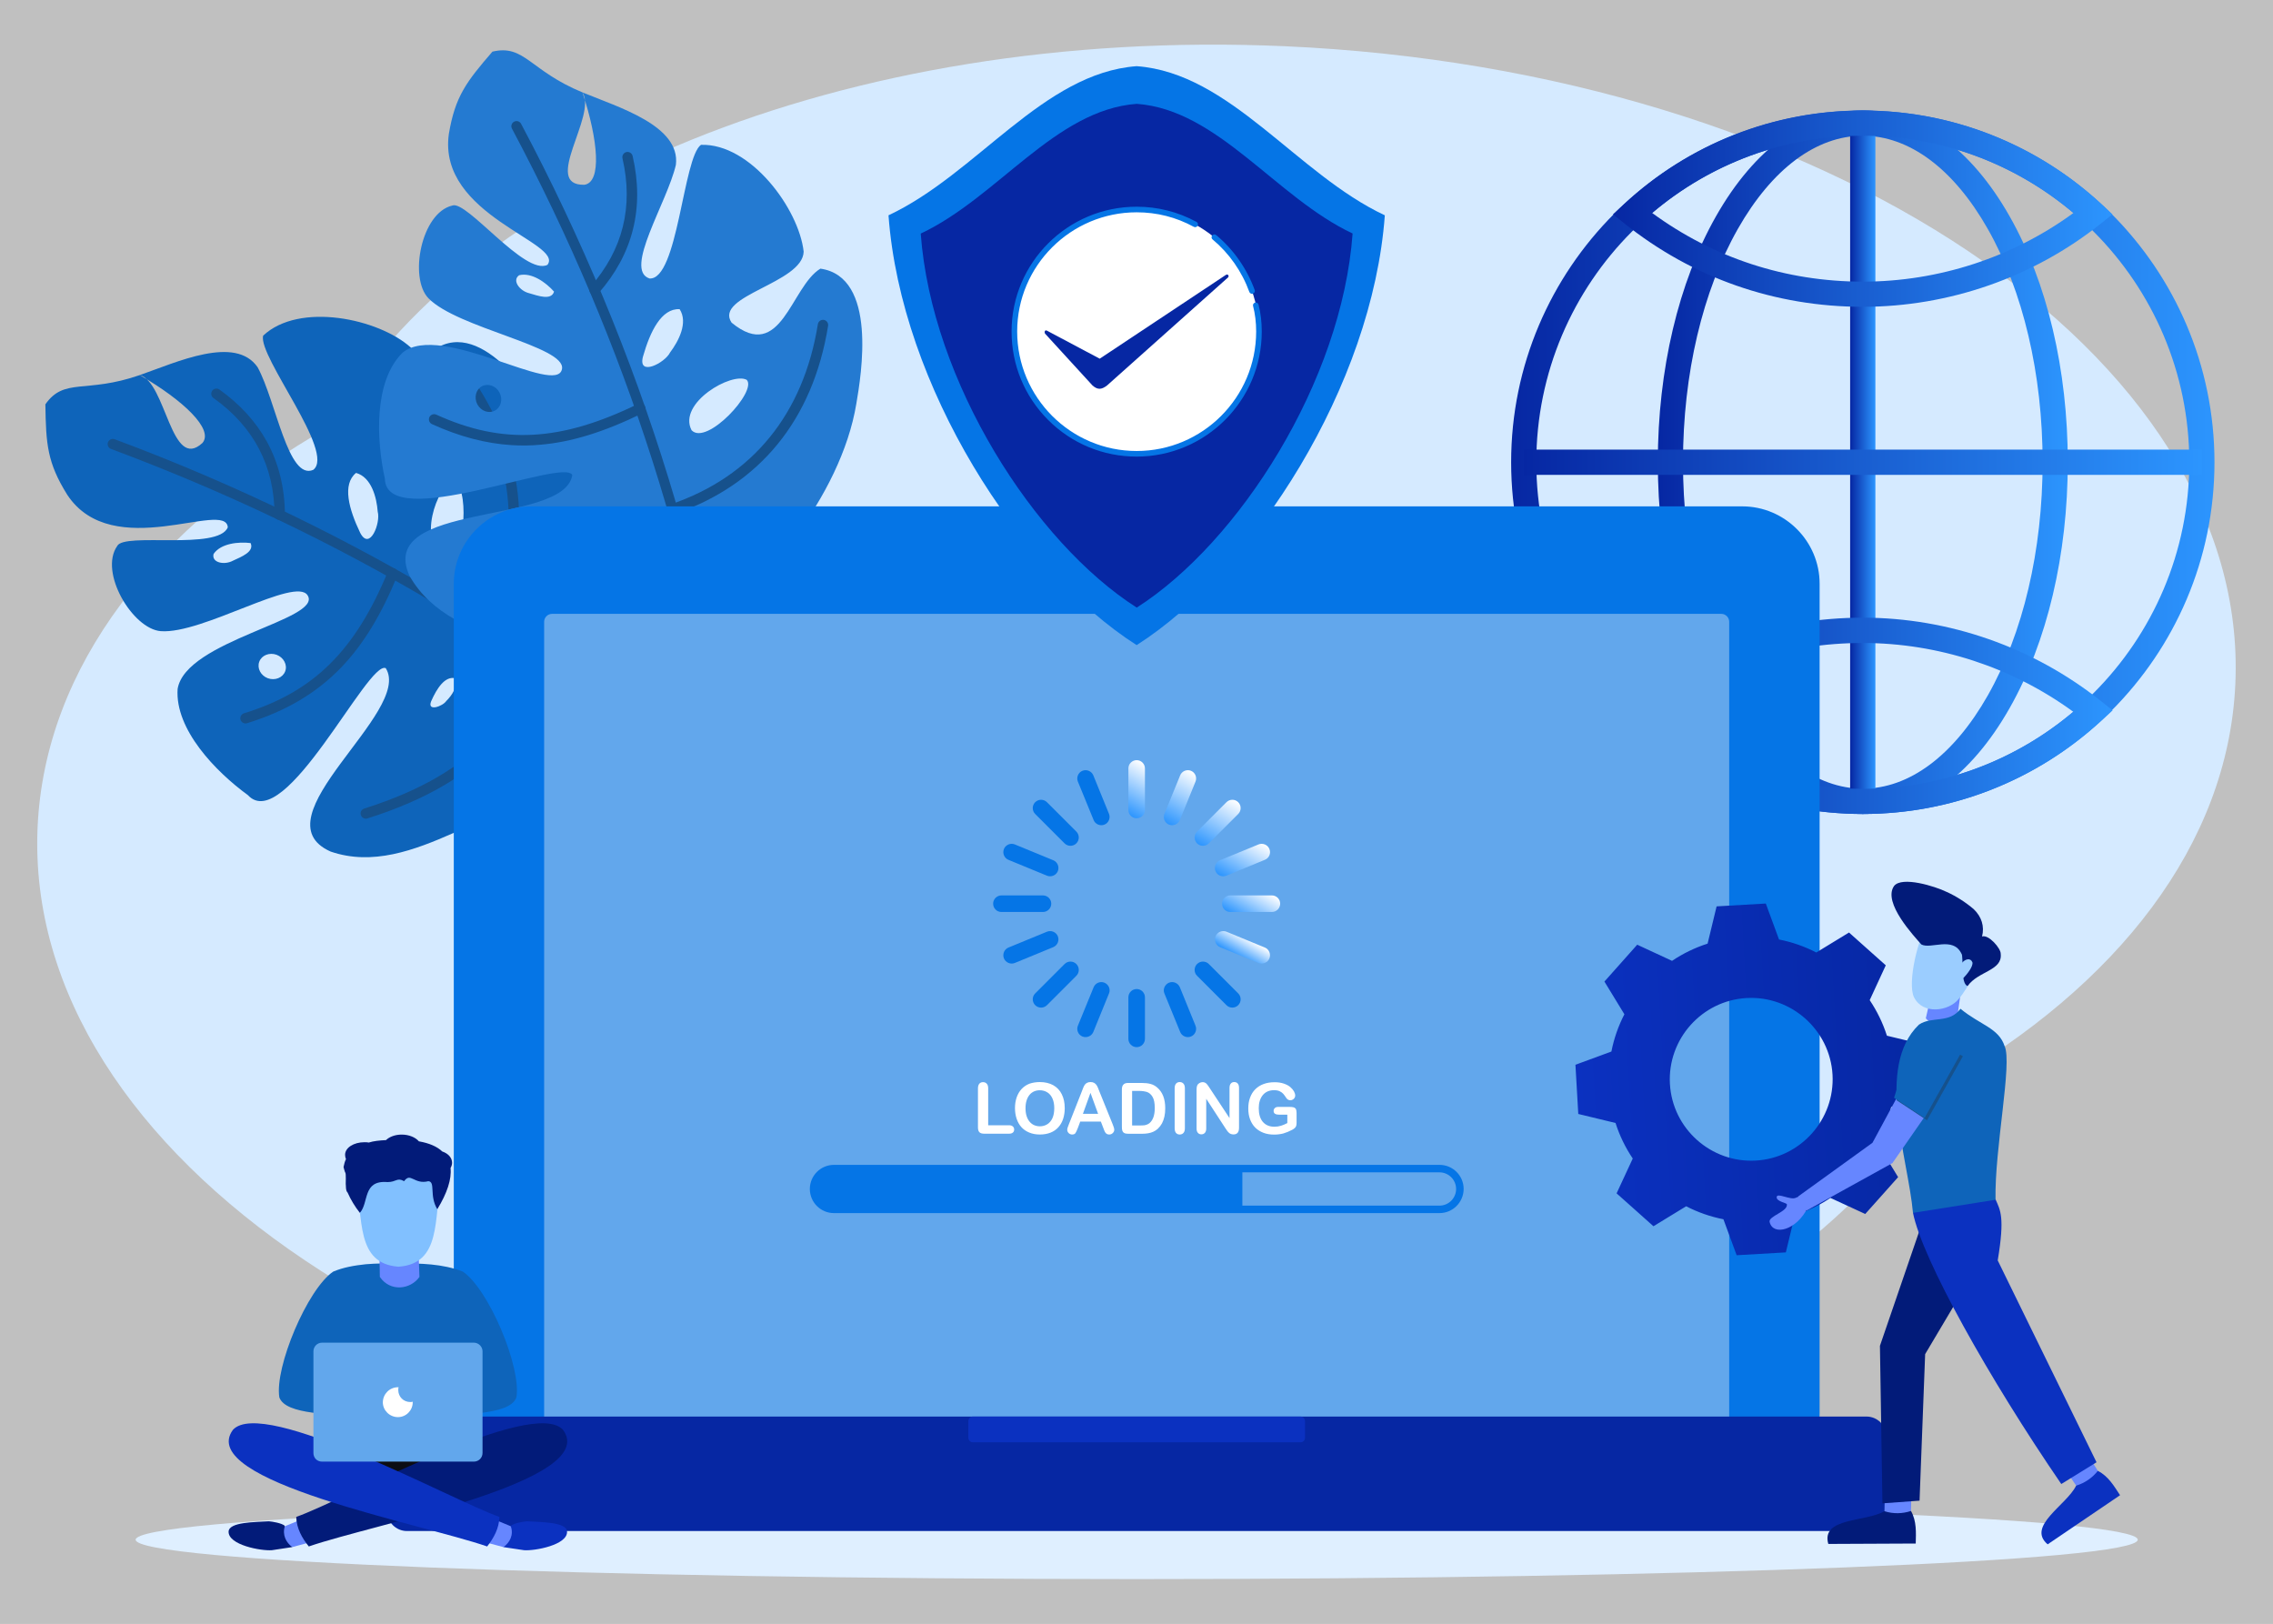 <svg xmlns="http://www.w3.org/2000/svg" enable-background="new 0 0 2800 2000" viewBox="0 0 2800 2000" id="LaptopsecurityUpdate"><rect x="0" y="0" width="2800" height="2000" fill="#808080" stroke="none"/><rect width="2800" height="2000" fill="#ffffff" fill-rule="evenodd" clip-rule="evenodd" opacity=".5" class="colorffffff svgShape"></rect><path fill="#dfefff" fill-rule="evenodd" d="M1400.5,1945c678.9,0,1232.9-22,1232.9-48.5c0-26.5-554-48.5-1232.9-48.5c-679.4,0-1233.4,22-1233.4,48.5    C167.1,1923,721.1,1945,1400.5,1945L1400.5,1945z" clip-rule="evenodd" class="colordfe6ff svgShape"></path><path fill="#d5eaff" fill-rule="evenodd" d="M406.6,525C570.8,231.4,1039.3,33.2,1582,56.9c665.4,29.4,1190,381.2,1171.6,785.9    c-9,197.5-145.3,371.2-360.3,493.9c-164.1,293.5-632.7,491.8-1175.4,468.1C552.6,1775.4,28.4,1423.6,46.3,1018.9    C55.3,820.9,191.6,647.7,406.6,525L406.6,525z" clip-rule="evenodd" class="colord5f0ff svgShape"></path><linearGradient id="a" x1="1861.451" x2="2727.892" y1="569.365" y2="569.365" gradientUnits="userSpaceOnUse"><stop offset="0" stop-color="#0627a3" class="stopColor0643a3 svgShape"></stop><stop offset="1" stop-color="#2c95fe" class="stopColor2c7efe svgShape"></stop></linearGradient><path fill="url(#a)" d="M2294.7,1002.6c-238.9,0-433.2-194.3-433.2-433.2c0-238.9,194.3-433.2,433.2-433.2      c238.9,0,433.2,194.3,433.2,433.2C2727.9,808.2,2533.5,1002.6,2294.7,1002.6z M2294.7,167.2c-221.8,0-402.2,180.4-402.2,402.2      c0,221.8,180.4,402.2,402.2,402.2c221.8,0,402.2-180.4,402.2-402.2C2696.8,347.6,2516.4,167.2,2294.7,167.2z"></path><linearGradient id="b" x1="2042.126" x2="2547.217" y1="569.365" y2="569.365" gradientUnits="userSpaceOnUse"><stop offset="0" stop-color="#0627a3" class="stopColor0643a3 svgShape"></stop><stop offset="1" stop-color="#2c95fe" class="stopColor2c7efe svgShape"></stop></linearGradient><path fill="url(#b)" d="M2294.7,1002.6c-68.9,0-133.2-46.3-180.9-130.5c-46.2-81.4-71.6-188.9-71.6-302.8      c0-113.9,25.4-221.4,71.6-302.8c47.7-84.1,112-130.5,180.9-130.5c68.9,0,133.2,46.3,180.9,130.5      c46.2,81.4,71.6,188.9,71.6,302.8c0,113.9-25.4,221.4-71.6,302.8C2427.9,956.3,2363.6,1002.6,2294.7,1002.6z M2294.7,167.2      c-57.3,0-111.9,40.8-153.9,114.7c-43.6,76.8-67.6,178.8-67.6,287.4c0,108.6,24,210.7,67.6,287.4c42,74,96.7,114.7,153.9,114.7      c57.3,0,111.9-40.8,153.9-114.7c43.6-76.8,67.6-178.8,67.6-287.4c0-108.6-24-210.7-67.6-287.4      C2406.6,207.9,2351.9,167.2,2294.7,167.2z"></path><linearGradient id="c" x1="2279.145" x2="2310.198" y1="569.365" y2="569.365" gradientUnits="userSpaceOnUse"><stop offset="0" stop-color="#0627a3" class="stopColor0643a3 svgShape"></stop><stop offset="1" stop-color="#2c95fe" class="stopColor2c7efe svgShape"></stop></linearGradient><rect width="31.1" height="835.4" x="2279.1" y="151.7" fill="url(#c)"></rect><g fill="#000000" class="color000000 svgShape"><linearGradient id="d" x1="1876.977" x2="2712.365" y1="569.366" y2="569.366" gradientUnits="userSpaceOnUse"><stop offset="0" stop-color="#0627a3" class="stopColor0643a3 svgShape"></stop><stop offset="1" stop-color="#2c95fe" class="stopColor2c7efe svgShape"></stop></linearGradient><rect width="835.4" height="31.1" x="1877" y="553.8" fill="url(#d)"></rect></g><g fill="#000000" class="color000000 svgShape"><linearGradient id="e" x1="1987.043" x2="2602.328" y1="257.014" y2="257.014" gradientUnits="userSpaceOnUse"><stop offset="0" stop-color="#0627a3" class="stopColor0643a3 svgShape"></stop><stop offset="1" stop-color="#2c95fe" class="stopColor2c7efe svgShape"></stop></linearGradient><path fill="url(#e)" d="M2294.7,377.9c-108.1,0-209.6-35.5-293.6-102.6L1987,264l13.2-12.3c80.2-74.6,184.7-115.6,294.4-115.6      c109.4,0,213.9,41.1,294.4,115.6l13.2,12.3l-14.1,11.3C2505.4,341.4,2401.2,377.9,2294.7,377.9z M2035.2,262.3      c75.5,55.4,164.8,84.6,259.5,84.6c93.3,0,184.7-29.9,259.5-84.6c-72.7-61.4-164.1-95.1-259.5-95.1      C2199,167.2,2107.6,200.8,2035.2,262.3z"></path></g><g fill="#000000" class="color000000 svgShape"><linearGradient id="f" x1="1987.013" x2="2602.36" y1="881.716" y2="881.716" gradientUnits="userSpaceOnUse"><stop offset="0" stop-color="#0627a3" class="stopColor0643a3 svgShape"></stop><stop offset="1" stop-color="#2c95fe" class="stopColor2c7efe svgShape"></stop></linearGradient><path fill="url(#f)" d="M2294.7,1002.6c-109.6,0-214.1-40.9-294.4-115.3L1987,875l14.1-11.3c84.2-67.3,185.8-102.9,293.6-102.9      c106.3,0,210.5,36.6,293.6,102.9l14.1,11.3l-13.3,12.3C2508.5,961.6,2403.9,1002.6,2294.7,1002.6z M2035.2,876.8      c72.5,61.2,163.9,94.8,259.5,94.8c95.2,0,186.7-33.5,259.4-94.8c-75-54.8-166.4-84.8-259.4-84.8      C2200.2,791.9,2110.9,821.2,2035.2,876.8z"></path></g><g fill="#000000" class="color000000 svgShape"><path fill="#0e64ba" fill-rule="evenodd" d="M714.6,852.7c30-70.2,26.2-229.2-35.7-327.5c-18.8-30.3-83.9-134.4-143.4-95      c-12.6,40.8,41.5,119.4-37.9,122.3c-38.8-10.2,33.5-94.6,8.5-124.4c-39.3-35.6-137.5-56.6-182-14.6      c-6.1,26.1,89.5,143.8,61.8,165.2c-31,13.6-45.7-84.2-68.5-126.3c-27.5-39.9-99.4-6.4-145.2,9.6c53.8,31.2,91.4,66.9,77.2,83.6      c-38.8,35.8-44.6-74.6-77.2-83.6c-66.5,23.1-93,2.7-116.3,36c0.7,49.1,2.3,71.9,27,111.5c56,84.6,195.3,5.6,197.7,40      c-11.6,28.8-128,5.9-136.2,23c-22.8,32.3,19,102.2,53.6,104.9c51.2,4,166.4-68,181-44c18.6,30-150.4,55.2-160.2,115.2      c-3.4,50.1,47.1,102,86.6,130.8C351,1028.9,453.4,812.5,475.2,823c33.9,53.8-160.3,184.9-67.9,225.9      c51.5,17.7,102.7-1.4,151.6-23C634.1,992.4,694.5,903.3,714.6,852.7L714.6,852.7z M319.4,815c2.9-7.9,12.5-11.7,21.3-8.5      c8.8,3.3,13.6,12.5,10.6,20.4c-3,7.9-12.6,11.7-21.4,8.5C321.1,832.1,316.4,822.9,319.4,815L319.4,815z M443.7,656.3      c11.9,22.9,25.4-12.4,21.6-26c-1.3-17.5-7.7-42.5-26.7-47.8C421.3,596.6,429.7,627.1,443.7,656.3L443.7,656.3z M548.6,684.3      c-35.3-13.5-10.5-87,9.7-91.4C577.5,594.6,575.6,687,548.6,684.3L548.6,684.3z M531.1,863.8c-5.3,13.2,14.3,6.2,18.6-0.3      c6.9-6.8,15.1-18.5,10.4-28.2C548.1,833,538.3,847.4,531.1,863.8L531.1,863.8z M263.1,682.3c9-13.1,30.7-15.2,45.6-13.4      c4.9,10.8-11.6,17-21.7,21.7C276.4,696.4,260.3,693.1,263.1,682.3L263.1,682.3z" clip-rule="evenodd" class="color0ebaa0 svgShape"></path><path fill="#16518c" d="M903.8,1008.3c-1.3-0.1-2.7-0.6-3.8-1.5C668.2,806.5,418.5,658,136.8,553        c-3.3-1.2-5-4.9-3.8-8.2c1.2-3.3,4.9-5,8.2-3.8c148.5,55.3,291.5,124.7,425.2,206.1c118.5,72.2,233.5,156.3,342,250        c2.7,2.3,3,6.3,0.7,9C907.7,1007.7,905.8,1008.5,903.8,1008.3z" class="color16888c svgShape"></path><path fill="#16518c" d="M344.2 640.6c-3.3-.2-6-3-6-6.3-.2-60.2-25.6-108.7-75.3-144.1-2.9-2-3.5-6-1.5-8.9 2-2.9 6-3.5 8.9-1.5 25.4 18.1 45.1 39.8 58.6 64.4 14.5 26.6 21.9 56.8 22.1 90 0 3.5-2.8 6.4-6.4 6.4C344.5 640.6 344.3 640.6 344.2 640.6zM595.2 779.1c-.9-.1-1.9-.3-2.8-.8-3.1-1.7-4.1-5.6-2.4-8.7 52.5-92.4 48.4-191.4-11.7-286.2-1.9-3-1-6.9 2-8.8 3-1.9 6.9-1 8.8 2 62.8 99.1 67 202.6 12 299.3C599.9 778.1 597.6 779.3 595.2 779.1zM302 891.1c-2.6-.2-4.9-1.9-5.7-4.5-1-3.4.9-6.9 4.2-8 85.6-26.3 137-76.9 177.4-174.8 1.3-3.3 5.1-4.8 8.3-3.5 3.3 1.3 4.8 5.1 3.5 8.3-20.2 49.1-42.1 84.9-68.8 112.9-30.5 31.9-68.6 54.5-116.6 69.3C303.5 891.1 302.7 891.2 302 891.1zM450.2 1008.4c-2.6-.2-4.9-1.9-5.7-4.5-1.1-3.4.8-6.9 4.2-8 146.8-46.2 187-121.9 205.6-182.7 1-3.4 4.6-5.3 8-4.2 3.4 1 5.3 4.6 4.2 8-19.5 63.8-61.5 143.1-214 191.1C451.8 1008.3 451 1008.4 450.2 1008.4z" class="color16888c svgShape"></path><g fill="#000000" class="color000000 svgShape"><path fill="#247ad1" fill-rule="evenodd" d="M864.5,765.9c69-32.5,171.7-154.1,190.4-268.8c6-35,26.3-156.2-44.3-166.2      c-36.5,22.2-48.1,117-109.4,66.5c-22.3-33.3,87.8-48.5,88.8-87.5c-5.9-52.6-65.4-133.5-126.5-131.5      C841.5,193.8,835,345.3,800.1,343c-32.2-10.4,21.7-93.3,32.5-140c5.8-48.1-70.2-70.7-115.1-89.2c19.5,59,24,110.8,2.3,113.8      c-52.8,1.1,16.2-85.4-2.3-113.8c-65-26.8-71.3-59.5-110.9-50.2c-32.2,37.3-46,55.3-53.7,101.5      c-14.1,100.6,142.4,133.7,121.5,161.1c-27.8,14-99.8-80.4-117.3-73c-38.3,9-53.5,89.1-29.4,114.1      c35.6,36.9,169.6,59.4,164.6,87.1c-6,34.7-149.2-58.5-196.3-20.1c-35.8,35.2-32.4,107.5-21.9,155.3      c1.4,67.4,221.5-26.8,230.9-4.4c-10.3,62.7-242.5,32.1-200.5,124.1c26.8,47.4,77.8,67,128.6,83.2      C711.6,817.2,815.8,790.6,864.5,765.9L864.5,765.9z M593.7,475.7c7.5-3.9,17.2-0.5,21.6,7.8c4.4,8.4,1.8,18.3-5.7,22.3      c-7.5,4-17.2,0.5-21.6-7.8C583.7,489.7,586.2,479.7,593.7,475.7L593.7,475.7z M792,439.4c-6.4,25,27.2,7.5,33.4-5.2      c10.6-14.1,22.5-36.9,11.8-53.4C814.8,379.7,800.9,408.1,792,439.4L792,439.4z M851.9,529.9c-17.4-33.5,49.8-72.2,68-62      C933,481.8,870.4,549.7,851.9,529.9L851.9,529.9z M719.8,652.6c-12.7,6.4,6.6,14.1,14.1,12.2c9.7-0.6,23.5-3.9,26.6-14.3      C753,640.8,736.1,645.2,719.8,652.6L719.8,652.6z M639.5,339c15.5-3.8,33.1,9,43,20.2c-3.4,11.3-20,5-30.5,2      C640.2,358.4,630.3,345.4,639.5,339L639.5,339z" clip-rule="evenodd" class="color24d1b3 svgShape"></path><path fill="#16518c" d="M907,1009.9c-3-0.2-5.5-2.5-5.9-5.5c-40.8-303.7-129.2-580.5-270.4-845.9        c-1.7-3.1-0.5-7,2.6-8.6c3.1-1.7,7-0.5,8.6,2.6c74.4,139.9,135.5,286.7,181.5,436.3c40.8,132.6,71.2,271.9,90.2,413.9        c0.5,3.5-2,6.7-5.5,7.2C907.9,1009.9,907.5,1009.9,907,1009.9z" class="color16888c svgShape"></path><path fill="#16518c" d="M732 363.5c-1.4-.1-2.7-.6-3.8-1.6-2.6-2.3-2.9-6.4-.6-9 39.7-45.3 52.9-98.4 39.2-157.9-.8-3.4 1.4-6.9 4.8-7.7 3.4-.8 6.9 1.4 7.7 4.8 14.7 63.8.5 120.7-42.1 169.2C735.8 362.9 733.9 363.7 732 363.5zM828 633.6c-2.5-.2-4.8-1.8-5.6-4.3-1.1-3.3.6-7 4-8.1 100.6-34.4 163.2-111.1 181.1-221.9.6-3.5 3.8-5.8 7.3-5.3 3.5.6 5.8 3.8 5.3 7.3-18.7 115.8-84.3 196-189.6 232C829.6 633.6 828.8 633.7 828 633.6zM630.5 548.3c-32.3-2-64.8-10.6-98.4-25.9-3.2-1.5-4.6-5.2-3.2-8.5 1.5-3.2 5.3-4.6 8.5-3.2 81.5 37.2 153.5 33.3 248.6-13.2 3.2-1.6 7-.2 8.5 2.9 1.5 3.2.2 7-2.9 8.5-47.7 23.3-87.8 35.7-126.3 38.9C653.7 548.9 642.1 549 630.5 548.3zM703.4 745.9c-38.7-2.4-84.1-13.3-138-37.3-3.2-1.4-4.7-5.2-3.2-8.4 1.4-3.2 5.2-4.7 8.4-3.2 140.4 62.8 220.7 32.7 275-.5 3-1.8 6.9-.9 8.8 2.1 1.8 3 .9 6.9-2.1 8.8C816.3 729.3 769.6 750 703.4 745.9z" class="color16888c svgShape"></path></g></g><g fill="#000000" class="color000000 svgShape"><path fill="#0575e6" fill-rule="evenodd" d="M654.3,623.7h1491.9c52.3,0,95.3,42.8,95.3,95.3v1021.7c0,52.4-42.9,95.3-95.3,95.3H654.3      c-52.4,0-95.3-42.8-95.3-95.3V719C559,666.6,601.8,623.7,654.3,623.7L654.3,623.7z" clip-rule="evenodd" class="color2c7efe svgShape"></path><path fill="#62a7ec" fill-rule="evenodd" d="M680.1,756.1h1440.2c5.4,0,9.8,4.3,9.8,9.8v1060.2c0,5.4-4.4,9.8-9.8,9.8H680.1c-5.4,0-9.8-4.4-9.8-9.8      V765.9C670.3,760.4,674.8,756.1,680.1,756.1L680.1,756.1z" clip-rule="evenodd" class="color62cbec svgShape"></path><path fill="#0627a3" fill-rule="evenodd" d="M501.2,1744.8h1798.1c13.4,0,24.5,11.1,24.5,24.5v92c0,13.4-11.1,24.5-24.5,24.5H501.2      c-13.4,0-24.5-11.1-24.5-24.5v-92C476.7,1755.9,487.7,1744.8,501.2,1744.8L501.2,1744.8z" clip-rule="evenodd" class="color0643a3 svgShape"></path><path fill="#0b31c0" fill-rule="evenodd" d="M1198.4,1744.8H1602c3.1,0,5.6,2.5,5.6,5.6v20.6c0,3-2.5,5.5-5.6,5.5h-403.6c-3,0-5.5-2.5-5.5-5.5v-20.6      C1192.9,1747.3,1195.4,1744.8,1198.4,1744.8L1198.4,1744.8z" clip-rule="evenodd" class="color260bc0 svgShape"></path><g fill="#000000" class="color000000 svgShape"><linearGradient id="g" x1="1384.039" x2="1416.457" y1="1000.213" y2="944.063" gradientUnits="userSpaceOnUse"><stop offset="0" stop-color="#2c95fe" class="stopColor2c7efe svgShape"></stop><stop offset="1" stop-color="#ffffff" class="stopColorffffff svgShape"></stop></linearGradient><path fill="url(#g)" fill-rule="evenodd" d="M1400.2,936.3L1400.2,936.3c5.6,0,10.2,4.6,10.2,10.2v51.2c0,5.6-4.6,10.2-10.2,10.2l0,0       c-5.6,0-10.2-4.6-10.2-10.2v-51.2C1390,940.9,1394.6,936.3,1400.2,936.3L1400.2,936.3z" clip-rule="evenodd"></path><path fill="#0575e6" fill-rule="evenodd" d="M1400.2 1218.2L1400.2 1218.2c5.6 0 10.2 4.6 10.2 10.2v51.2c0 5.6-4.6 10.2-10.2 10.2l0 0c-5.6 0-10.2-4.6-10.2-10.2v-51.2C1390 1222.8 1394.6 1218.2 1400.2 1218.2L1400.2 1218.2zM1275.2 988.1L1275.2 988.1c4-4 10.5-4 14.5 0l36.2 36.2c4 4 4 10.5 0 14.5l0 0c-4 4-10.5 4-14.5 0l-36.2-36.2C1271.2 998.6 1271.2 992.1 1275.2 988.1L1275.2 988.1zM1474.6 1187.4L1474.6 1187.4c4-4 10.5-4 14.5 0l36.2 36.2c4 4 4 10.5 0 14.5l0 0c-4 4-10.5 4-14.5 0l-36.2-36.2C1470.6 1198 1470.6 1191.4 1474.6 1187.4L1474.6 1187.4z" clip-rule="evenodd" class="color2c7efe svgShape"></path><linearGradient id="h" x1="1482.44" x2="1517.429" y1="1043.733" y2="983.132" gradientUnits="userSpaceOnUse"><stop offset="0" stop-color="#2c95fe" class="stopColor2c7efe svgShape"></stop><stop offset="1" stop-color="#ffffff" class="stopColorffffff svgShape"></stop></linearGradient><path fill="url(#h)" fill-rule="evenodd" d="M1525.3,988.1L1525.3,988.1c-4-4-10.5-4-14.5,0l-36.2,36.2c-4,4-4,10.5,0,14.5l0,0c4,4,10.5,4,14.5,0       l36.2-36.2C1529.3,998.6,1529.3,992.1,1525.3,988.1L1525.3,988.1z" clip-rule="evenodd"></path><path fill="#0575e6" fill-rule="evenodd" d="M1325.9,1187.4L1325.9,1187.4c-4-4-10.5-4-14.5,0l-36.2,36.2c-4,4-4,10.5,0,14.5l0,0c4,4,10.5,4,14.5,0       l36.2-36.2C1329.9,1198,1329.9,1191.4,1325.9,1187.4L1325.9,1187.4z" clip-rule="evenodd" class="color2c7efe svgShape"></path><linearGradient id="i" x1="1515.33" x2="1545.856" y1="1085.844" y2="1032.972" gradientUnits="userSpaceOnUse"><stop offset="0" stop-color="#2c95fe" class="stopColor2c7efe svgShape"></stop><stop offset="1" stop-color="#ffffff" class="stopColorffffff svgShape"></stop></linearGradient><path fill="url(#i)" fill-rule="evenodd" d="M1563.7,1045.7L1563.7,1045.7c-2.1-5.2-8.2-7.7-13.4-5.6l-47.4,19.5c-5.2,2.1-7.7,8.2-5.6,13.4l0,0       c2.1,5.2,8.2,7.7,13.4,5.6l47.3-19.5C1563.4,1057,1565.9,1051,1563.7,1045.7L1563.7,1045.7z" clip-rule="evenodd"></path><path fill="#0575e6" fill-rule="evenodd" d="M1303.1,1153.2L1303.1,1153.2c-2.1-5.2-8.2-7.7-13.4-5.6l-47.4,19.5c-5.2,2.1-7.7,8.2-5.6,13.4l0,0       c2.2,5.2,8.2,7.7,13.4,5.6l47.4-19.5C1302.7,1164.4,1305.2,1158.4,1303.1,1153.2L1303.1,1153.2z" clip-rule="evenodd" class="color2c7efe svgShape"></path><linearGradient id="j" x1="1435.707" x2="1471.327" y1="1013.436" y2="951.74" gradientUnits="userSpaceOnUse"><stop offset="0" stop-color="#2c95fe" class="stopColor2c7efe svgShape"></stop><stop offset="1" stop-color="#ffffff" class="stopColorffffff svgShape"></stop></linearGradient><path fill="url(#j)" fill-rule="evenodd" d="M1467.1,949.4L1467.1,949.4c-5.2-2.1-11.2,0.4-13.3,5.6l-19.4,47.4c-2.1,5.2,0.4,11.2,5.6,13.3l0,0       c5.2,2.1,11.2-0.4,13.4-5.6l19.3-47.4C1474.8,957.5,1472.3,951.5,1467.1,949.4L1467.1,949.4z" clip-rule="evenodd"></path><path fill="#0575e6" fill-rule="evenodd" d="M1360.5 1210.4L1360.5 1210.4c-5.2-2.1-11.2.4-13.3 5.6l-19.4 47.4c-2.1 5.2.4 11.2 5.6 13.3l0 0c5.2 2.1 11.2-.4 13.4-5.6l19.3-47.4C1368.3 1218.6 1365.8 1212.6 1360.5 1210.4L1360.5 1210.4zM1223.4 1113.1L1223.4 1113.1c0-5.6 4.6-10.2 10.2-10.2h51.2c5.6 0 10.2 4.6 10.2 10.2l0 0c0 5.6-4.6 10.2-10.2 10.2h-51.2C1228 1123.4 1223.4 1118.7 1223.4 1113.1L1223.4 1113.1z" clip-rule="evenodd" class="color2c7efe svgShape"></path><linearGradient id="k" x1="1529.7" x2="1552.745" y1="1133.073" y2="1093.158" gradientUnits="userSpaceOnUse"><stop offset="0" stop-color="#2c95fe" class="stopColor2c7efe svgShape"></stop><stop offset="1" stop-color="#ffffff" class="stopColorffffff svgShape"></stop></linearGradient><path fill="url(#k)" fill-rule="evenodd" d="M1505.4,1113.1L1505.4,1113.1c0-5.6,4.6-10.2,10.2-10.2h51.2c5.6,0,10.2,4.6,10.2,10.2l0,0       c0,5.6-4.6,10.2-10.2,10.2h-51.2C1510,1123.4,1505.4,1118.7,1505.4,1113.1L1505.4,1113.1z" clip-rule="evenodd"></path><path fill="#0575e6" fill-rule="evenodd" d="M1333.4 949.4L1333.4 949.4c5.2-2.1 11.2.4 13.4 5.6l19.3 47.4c2.1 5.2-.4 11.2-5.6 13.3l0 0c-5.2 2.1-11.2-.4-13.3-5.6l-19.4-47.4C1325.7 957.5 1328.2 951.5 1333.4 949.4L1333.4 949.4zM1440 1210.4L1440 1210.4c5.2-2.1 11.2.4 13.4 5.6l19.3 47.4c2.1 5.2-.4 11.2-5.6 13.3l0 0c-5.2 2.1-11.2-.4-13.3-5.6l-19.4-47.4C1432.2 1218.6 1434.8 1212.6 1440 1210.4L1440 1210.4zM1236.7 1045.7L1236.7 1045.7c2.2-5.2 8.2-7.7 13.4-5.6l47.4 19.5c5.2 2.1 7.7 8.2 5.6 13.4l0 0c-2.1 5.2-8.2 7.7-13.4 5.6l-47.4-19.5C1237.1 1057 1234.6 1051 1236.7 1045.7L1236.7 1045.7z" clip-rule="evenodd" class="color2c7efe svgShape"></path><linearGradient id="l" x1="1523.774" x2="1537.411" y1="1178.635" y2="1155.015" gradientUnits="userSpaceOnUse"><stop offset="0" stop-color="#2c95fe" class="stopColor2c7efe svgShape"></stop><stop offset="1" stop-color="#ffffff" class="stopColorffffff svgShape"></stop></linearGradient><path fill="url(#l)" fill-rule="evenodd" d="M1497.4,1153.2L1497.4,1153.2c2.1-5.2,8.2-7.7,13.4-5.6l47.3,19.5c5.2,2.1,7.7,8.2,5.6,13.4l0,0       c-2.1,5.2-8.2,7.7-13.4,5.6l-47.4-19.5C1497.8,1164.4,1495.3,1158.4,1497.4,1153.2L1497.4,1153.2z" clip-rule="evenodd"></path><g fill="#000000" class="color000000 svgShape"><path fill="#62a7ec" fill-rule="evenodd" d="M1027.2,1439.4h746c13.8,0,25.1,11.3,25.1,25.1l0,0c0,13.8-11.3,25.1-25.1,25.1h-746        c-13.8,0-25.1-11.3-25.1-25.1l0,0C1002.2,1450.7,1013.4,1439.4,1027.2,1439.4L1027.2,1439.4z" clip-rule="evenodd" class="color62cbec svgShape"></path><path fill="#0575e6" d="M1773.3,1494.2h-746c-16.4,0-29.7-13.3-29.7-29.7c0-16.4,13.3-29.7,29.7-29.7h746        c16.4,0,29.7,13.3,29.7,29.7C1802.9,1480.9,1789.6,1494.2,1773.3,1494.2z M1027.2,1444c-11.3,0-20.5,9.2-20.5,20.5        c0,11.3,9.2,20.5,20.5,20.5h746c11.3,0,20.5-9.2,20.5-20.5c0-11.3-9.2-20.5-20.5-20.5H1027.2z" class="color2c7efe svgShape"></path><g fill="#000000" class="color000000 svgShape"><path fill="#0575e6" fill-rule="evenodd" d="M1027.2,1439.4h503.2v50.2h-503.2c-13.8,0-25.1-11.3-25.1-25.1l0,0        C1002.2,1450.7,1013.4,1439.4,1027.2,1439.4L1027.2,1439.4z" clip-rule="evenodd" class="color2c7efe svgShape"></path></g></g><g fill="#000000" class="color000000 svgShape"><path fill="#ffffff" d="M1217.3 1340.5v45.5h25.7c2 0 3.6.5 4.7 1.5 1.1 1 1.6 2.2 1.6 3.8 0 1.5-.5 2.8-1.6 3.7-1.1 1-2.7 1.4-4.7 1.4h-30.6c-2.8 0-4.7-.6-5.9-1.8-1.2-1.2-1.8-3.2-1.8-5.9v-48.1c0-2.6.6-4.5 1.7-5.8 1.2-1.3 2.7-1.9 4.5-1.9 1.9 0 3.4.6 4.6 1.9C1216.7 1336 1217.3 1337.9 1217.3 1340.5zM1280.8 1332.8c6.5 0 12 1.3 16.7 3.9 4.6 2.6 8.2 6.4 10.5 11.2 2.4 4.8 3.6 10.5 3.6 17.1 0 4.8-.7 9.2-2 13.2-1.3 4-3.3 7.4-5.9 10.3-2.6 2.9-5.8 5.1-9.6 6.6-3.8 1.5-8.2 2.3-13.1 2.3-4.9 0-9.3-.8-13.1-2.4-3.9-1.6-7.1-3.8-9.7-6.7-2.6-2.9-4.5-6.3-5.9-10.4-1.3-4-2-8.4-2-13.1 0-4.8.7-9.2 2.1-13.2 1.4-4 3.4-7.4 6-10.2 2.6-2.8 5.8-5 9.5-6.5C1271.7 1333.6 1276 1332.8 1280.8 1332.8zM1298.7 1365c0-4.6-.7-8.5-2.2-11.9-1.5-3.4-3.6-5.9-6.3-7.6-2.7-1.7-5.9-2.6-9.4-2.6-2.5 0-4.9.5-7 1.4-2.1 1-4 2.3-5.5 4.2-1.5 1.8-2.8 4.1-3.7 7-.9 2.8-1.3 6-1.3 9.5 0 3.6.4 6.8 1.3 9.6.9 2.9 2.2 5.2 3.8 7.1 1.6 1.9 3.5 3.3 5.6 4.2 2.1.9 4.4 1.4 7 1.4 3.2 0 6.2-.8 8.9-2.4 2.7-1.6 4.9-4.1 6.5-7.5C1297.9 1374.1 1298.7 1369.9 1298.7 1365zM1359.1 1389.3l-3-7.8h-25.4l-3 8c-1.2 3.1-2.2 5.2-3 6.3-.8 1.1-2.2 1.6-4 1.6-1.6 0-3-.6-4.2-1.7-1.2-1.2-1.8-2.5-1.8-4 0-.9.1-1.7.4-2.6.3-.9.8-2.2 1.4-3.8l16-40.6c.5-1.2 1-2.6 1.6-4.2.6-1.6 1.3-3 2-4.1.7-1.1 1.7-2 2.9-2.6 1.2-.7 2.6-1 4.4-1 1.8 0 3.2.3 4.4 1 1.2.7 2.1 1.5 2.9 2.6.7 1.1 1.3 2.2 1.8 3.4.5 1.2 1.1 2.8 1.9 4.8l16.3 40.3c1.3 3.1 1.9 5.3 1.9 6.7 0 1.5-.6 2.8-1.8 4-1.2 1.2-2.7 1.8-4.4 1.8-1 0-1.8-.2-2.6-.5-.7-.4-1.3-.8-1.8-1.4-.5-.6-1-1.5-1.6-2.8C1359.9 1391.4 1359.4 1390.3 1359.1 1389.3zM1334 1371.9h18.7l-9.4-25.8L1334 1371.9zM1389.7 1333.9h16.5c4.3 0 8 .4 11 1.2 3.1.8 5.9 2.3 8.4 4.5 6.5 5.6 9.8 14 9.8 25.4 0 3.8-.3 7.2-1 10.3-.7 3.1-1.7 5.9-3 8.4-1.4 2.5-3.1 4.7-5.2 6.7-1.7 1.5-3.5 2.7-5.5 3.6-2 .9-4.1 1.5-6.4 1.9-2.3.4-4.9.6-7.7.6H1390c-2.3 0-4-.3-5.2-1-1.2-.7-1.9-1.7-2.3-2.9-.4-1.3-.5-2.9-.5-4.9v-45.8c0-2.7.6-4.7 1.8-5.9C1385 1334.5 1387 1333.9 1389.7 1333.9zM1394.6 1343.9v42.4h9.6c2.1 0 3.8-.1 4.9-.2 1.2-.1 2.4-.4 3.7-.9 1.3-.5 2.4-1.1 3.3-1.9 4.2-3.6 6.4-9.7 6.4-18.5 0-6.2-.9-10.8-2.8-13.9-1.9-3.1-4.2-5-6.9-5.9-2.7-.8-6-1.3-9.9-1.3H1394.6zM1447 1389.7v-49.2c0-2.6.6-4.5 1.7-5.8 1.2-1.3 2.7-1.9 4.5-1.9 1.9 0 3.4.6 4.6 1.9 1.2 1.3 1.8 3.2 1.8 5.8v49.2c0 2.6-.6 4.5-1.8 5.8-1.2 1.3-2.7 1.9-4.6 1.9-1.8 0-3.3-.6-4.5-1.9C1447.6 1394.2 1447 1392.3 1447 1389.7zM1490.3 1340.4l24.3 36.8v-37.2c0-2.4.5-4.2 1.6-5.4 1-1.2 2.4-1.8 4.2-1.8 1.8 0 3.3.6 4.3 1.8 1.1 1.2 1.6 3 1.6 5.4v49.1c0 5.5-2.3 8.2-6.8 8.2-1.1 0-2.2-.2-3.1-.5-.9-.3-1.8-.8-2.6-1.6-.8-.7-1.5-1.5-2.2-2.5-.7-1-1.4-1.9-2-2.9l-23.7-36.4v36.6c0 2.4-.6 4.2-1.7 5.4-1.1 1.2-2.5 1.8-4.3 1.8-1.8 0-3.2-.6-4.3-1.9-1.1-1.2-1.6-3-1.6-5.4V1342c0-2 .2-3.7.7-4.8.5-1.3 1.4-2.3 2.7-3.1 1.3-.8 2.6-1.2 4-1.2 1.1 0 2.1.2 2.9.6.8.4 1.5.9 2.1 1.5.6.6 1.2 1.4 1.9 2.4C1488.9 1338.3 1489.6 1339.3 1490.3 1340.4zM1597.2 1371v12c0 1.6-.2 2.9-.5 3.8-.3 1-.9 1.8-1.7 2.6-.8.8-1.9 1.5-3.2 2.2-3.8 2-7.4 3.5-10.9 4.5-3.5.9-7.3 1.4-11.4 1.4-4.8 0-9.2-.7-13.1-2.2-3.9-1.5-7.3-3.6-10.1-6.4-2.8-2.8-4.9-6.2-6.4-10.2-1.5-4-2.2-8.5-2.2-13.4 0-4.9.7-9.3 2.2-13.3 1.4-4 3.6-7.5 6.4-10.3 2.8-2.8 6.2-5 10.3-6.5 4-1.5 8.6-2.2 13.7-2.2 4.2 0 7.9.6 11.2 1.7 3.2 1.1 5.9 2.5 7.9 4.2 2 1.7 3.5 3.5 4.6 5.4 1 1.9 1.5 3.6 1.5 5.1 0 1.6-.6 2.9-1.8 4.1-1.2 1.1-2.6 1.7-4.2 1.7-.9 0-1.8-.2-2.6-.6-.8-.4-1.5-1-2.1-1.8-1.6-2.4-2.9-4.3-4-5.5-1.1-1.2-2.5-2.3-4.4-3.2-1.8-.9-4.2-1.3-7-1.3-2.9 0-5.5.5-7.8 1.5-2.3 1-4.3 2.5-5.9 4.4-1.6 1.9-2.9 4.3-3.8 7.1-.9 2.8-1.3 5.9-1.3 9.2 0 7.3 1.7 13 5.1 16.9 3.4 3.9 8.1 5.9 14.1 5.9 2.9 0 5.7-.4 8.2-1.2 2.6-.8 5.2-1.9 7.8-3.3V1373h-9.8c-2.4 0-4.1-.4-5.3-1.1-1.2-.7-1.8-1.9-1.8-3.6 0-1.4.5-2.5 1.5-3.5 1-.9 2.4-1.4 4.1-1.4h14.4c1.8 0 3.3.2 4.5.5 1.2.3 2.2 1 3 2.1C1596.8 1367.2 1597.2 1368.8 1597.2 1371z" class="colorffffff svgShape"></path></g></g></g><g fill="#000000" class="color000000 svgShape"><linearGradient id="m" x1="1952.584" x2="2382.999" y1="1323.058" y2="1323.058" gradientTransform="rotate(-3.242 2273.423 1512.912)" gradientUnits="userSpaceOnUse"><stop offset="0" stop-color="#0b31c0" class="stopColor260bc0 svgShape"></stop><stop offset="1" stop-color="#0627a3" class="stopColor0643a3 svgShape"></stop></linearGradient><path fill="url(#m)" d="M2324.4,1275.7c-5-15.7-12.2-30.4-21.2-43.8l19.8-42.9l-45.3-40.4l-40.3,24.6c-14.3-7.4-29.7-12.8-45.9-16     l-16.3-44.3l-60.6,3.5l-11.1,45.9c-15.7,5-30.4,12.2-43.8,21.2l-42.9-19.9l-21.7,24.4l-18.7,21l24.6,40.3     c-7.4,14.3-12.8,29.7-16,45.9l-44.3,16.3l3.5,60.6l45.9,11.1c5,15.7,12.2,30.4,21.2,43.8l-19.9,42.9l21,18.7l24.4,21.8l40.3-24.6     c14.3,7.4,29.7,12.8,45.9,16l16.3,44.3l60.6-3.5l11.1-45.9c15.7-5,30.4-12.2,43.8-21.2l42.9,19.8l21.8-24.4l18.7-21l-24.6-40.3     c7.4-14.3,12.8-29.7,16-45.9l44.3-16.3l-3.5-60.6L2324.4,1275.7z M2162.9,1429.5c-55.2,3.1-102.7-39.3-105.8-94.4     c-3.1-55.2,39.3-102.7,94.4-105.8c55.1-3.1,102.7,39.3,105.9,94.4C2260.5,1378.8,2218,1426.4,2162.9,1429.5z"></path><path fill="#6686ff" fill-rule="evenodd" d="M2380.3,1219.5l34.9,3.9l-4.2,30c-17.3,11.2-31.3,9.7-38.7,0.9L2380.3,1219.5z" clip-rule="evenodd" class="colorff9866 svgShape"></path><path fill="#9bcdff" fill-rule="evenodd" d="M2442.9,1165.1c-23-8.2-45.8-16.4-68.6-24.6c-10.9,11.9-25.2,70.4-16.5,87.9c11,21.9,42.8,17.1,54.8,2.3      C2424.6,1217.2,2443.8,1180.7,2442.9,1165.1L2442.9,1165.1z" clip-rule="evenodd" class="colorffbb9b svgShape"></path><path fill="#021b79" fill-rule="evenodd" d="M2416.2,1174.6c-10.5-21.7-37.7-5-49.4-11.3c-8.2-9.5-48.1-51.4-33.6-72c9.6-12.3,50.3,0.2,64.8,7.3      c11.8,5.2,24.4,13.5,33.5,21.4c9.5,9.2,13.3,21,10.1,33.5c8.1-2.8,23.4,14.8,23,21.5c2.2,20.7-27.8,21.1-40.8,39.5      C2414.5,1211.6,2419.2,1177.5,2416.2,1174.6L2416.2,1174.6z" clip-rule="evenodd" class="color060352 svgShape"></path><path fill="#9bcdff" fill-rule="evenodd" d="M2418.5,1204.8c-12.7-6.7-11-12.5-1.1-19.4c3.4-3.8,9.7-6.2,12.3-0.2      C2431,1190.4,2422.8,1200.4,2418.5,1204.8L2418.5,1204.8z" clip-rule="evenodd" class="colorffbb9b svgShape"></path><path fill="#0b31c0" fill-rule="evenodd" d="M2569.2,1814.4l-11.7,15.5c-11.7,24-61.5,49.9-35.1,72.3l89.2-60.5c-7.3-11.1-14.4-23.5-27.4-30      L2569.2,1814.4z" clip-rule="evenodd" class="color260bc0 svgShape"></path><path fill="#6686ff" fill-rule="evenodd" d="M2574.5,1796.1l-27.1,18.7l10.1,15.1c10.8-3.2,20.2-9.9,26.7-18.2L2574.5,1796.1z" clip-rule="evenodd" class="colorff9866 svgShape"></path><path fill="#021b79" fill-rule="evenodd" d="M2340.1,1854.9l-18.6,6.4c-23.1,13.6-78.6,7.6-69.3,40.4l107.7-0.5c0.3-13.1,1.3-27.5-5.9-40.2      L2340.1,1854.9z" clip-rule="evenodd" class="color060352 svgShape"></path><path fill="#6686ff" fill-rule="evenodd" d="M2354.5,1842.8l-32.8,0.6l-0.3,18c11,3.5,22.5,3.1,32.6-0.3L2354.5,1842.8z" clip-rule="evenodd" class="colorff9866 svgShape"></path><polygon fill="#021b79" fill-rule="evenodd" points="2434 1562.7 2364.8 1514.9 2315.8 1657.7 2318.9 1851.7 2364.6 1848.4 2371.5 1667.9" clip-rule="evenodd" class="color060352 svgShape"></polygon><path fill="#0b31c0" fill-rule="evenodd" d="M2388.8,1418.1l69.6,59.6c5.6,13,11.5,20.9,2.5,74.8l121.7,248.6l-43.4,26.8      c-89-129.9-171.3-277-182.7-334.1L2388.8,1418.1z" clip-rule="evenodd" class="color260bc0 svgShape"></path><path fill="#0e64ba" fill-rule="evenodd" d="M2469.4,1288.6c-7.2-22.4-30-26-54.4-46.1c-13.6,18.7-35.2,8.7-51.2,19.6c-54,52.1-13.2,164.7-7.3,231.8      c33.8-5.3,67.6-10.8,101.7-16.1C2456.9,1414.7,2479.1,1309.5,2469.4,1288.6L2469.4,1288.6z" clip-rule="evenodd" class="color0ebaa0 svgShape"></path><polygon fill="#6686ff" fill-rule="evenodd" points="2375 1369.6 2338.2 1349.1 2306.6 1407.6 2215.2 1473.6 2225.5 1491 2331.2 1432.6" clip-rule="evenodd" class="colorff9866 svgShape"></polygon><polygon fill="#16518c" fill-rule="evenodd" points="2362.9 1270.3 2418 1301 2373.8 1379.9 2336.2 1355.1" clip-rule="evenodd" class="color16888c svgShape"></polygon><polygon fill="#0e64ba" fill-rule="evenodd" points="2359.9 1267.1 2415.1 1298.1 2370.8 1377 2333.2 1352.2" clip-rule="evenodd" class="color0ebaa0 svgShape"></polygon><path fill="#6686ff" fill-rule="evenodd" d="M2212.3,1475.3c-6.5,3.4-23-6.6-23.7-1c-0.7,5.9,13,7.2,12.6,9.3c1,8.9-23,14.4-21.3,21.5      c4.1,17.7,33.4,10.4,47-17.8l-6.4-12.5C2219.6,1473.9,2220.2,1471.6,2212.3,1475.3L2212.3,1475.3z" clip-rule="evenodd" class="colorff9866 svgShape"></path></g><g fill="#000000" class="color000000 svgShape"><path fill="#0575e6" fill-rule="evenodd" d="M1400.2,81.5c-115.3,8.5-196.9,132.7-305.7,183.7c15.3,209.6,161,437.2,305.7,529.4      c144.6-92.2,290.4-319.8,305.7-529.4C1597.1,214.2,1515.5,89.9,1400.2,81.5L1400.2,81.5z" clip-rule="evenodd" class="color2c7efe svgShape"></path><path fill="#0627a3" fill-rule="evenodd" d="M1400.3,127.9c-100.3,7.3-171.4,115.3-266.1,159.8c13.4,182.4,140.2,380.4,266.1,460.7      C1526.2,668,1653,470,1666.2,287.6C1571.7,243.2,1500.6,135.2,1400.3,127.9L1400.3,127.9z" clip-rule="evenodd" class="color0643a3 svgShape"></path><g fill="#000000" class="color000000 svgShape"><path fill="#ffffff" fill-rule="evenodd" d="M1400.2,558.9c82.9,0,150.6-67.3,150.6-150.6c0-82.9-67.7-150.2-150.6-150.2      c-82.9,0-150.6,67.3-150.6,150.2C1249.6,491.6,1317.3,558.9,1400.2,558.9L1400.2,558.9z" clip-rule="evenodd" class="colorffffff svgShape"></path><path fill="#0575e6" d="M1542.3,361.9c-1.4,0-2.7-0.9-3.3-2.3c-9.2-25.3-24.9-47.7-45.3-64.7c-1.5-1.2-1.7-3.4-0.4-4.9        c1.2-1.5,3.4-1.7,4.9-0.4c21.4,17.8,37.7,41.2,47.4,67.6c0.7,1.8-0.3,3.8-2.1,4.4C1543.1,361.9,1542.7,361.9,1542.3,361.9z" class="color2c7efe svgShape"></path><path fill="#0575e6" d="M1400.2,562.4c-41.2,0-79.9-16-109-45.1c-29.1-29.1-45.1-67.8-45.1-109c0-84.7,69.1-153.7,154.1-153.7        c26,0,50.8,6.3,73.7,18.7c1.7,0.9,2.3,3,1.4,4.7c-0.9,1.7-3,2.3-4.7,1.4c-21.8-11.9-45.5-17.9-70.4-17.9        c-81.1,0-147.2,65.8-147.2,146.8c0,81.1,66,147.2,147.2,147.2c81.1,0,147.2-66,147.2-147.2c0-11.2-1.3-21.8-3.8-31.4        c-0.5-1.8,0.6-3.7,2.5-4.2c1.8-0.5,3.7,0.6,4.2,2.5c2.7,10.2,4,21.4,4,33.2C1554.3,493.2,1485.2,562.4,1400.2,562.4z" class="color2c7efe svgShape"></path><path fill="#0627a3" fill-rule="evenodd" d="M1354.7,441.8l-64.6-34.3c-3.1-1.9-3.9,1.6-2.7,3.5l58.4,63.8c6.2,5.4,10.9,5.4,17.9,0      c49.8-44.4,99.2-88.7,149.1-133.1c1.6-1.6,0-4.7-2.7-3.1L1354.7,441.8z" clip-rule="evenodd" class="color0643a3 svgShape"></path></g></g><g fill="#000000" class="color000000 svgShape"><radialGradient id="n" cx="490.055" cy="1802.039" r="56.365" gradientUnits="userSpaceOnUse"><stop offset=".574" stop-color="#0c0d13" class="stopColor130c0e svgShape"></stop><stop offset=".798" stop-color="#0c0d13" class="stopColor130c0e svgShape"></stop><stop offset="1" stop-color="#0c0d13" class="stopColor130c0e svgShape"></stop></radialGradient><path fill="url(#n)" fill-rule="evenodd" d="M444.4,1773.4h91.6c15.5,0,28.4,12.9,28.4,28.8l0,0c0,15.5-12.9,28.4-28.4,28.4h-91.6     c-15.9,0-28.8-12.9-28.8-28.4l0,0C415.6,1786.3,428.5,1773.4,444.4,1773.4L444.4,1773.4z" clip-rule="evenodd"></path><path fill="#0e64ba" fill-rule="evenodd" d="M491.4,1556.1L491.4,1556.1h-1.1h-0.4h-0.8h-0.4c-12.5,0-25.4,0-38.2,1.1l0,0c-14,1.5-27.6,3.8-40.1,9.1     c-31.8,21.6-72.3,117.8-66.3,154.9c8,22,64.8,19.7,106.4,25v5.3h71.2v-4.2c42-6.8,106-2.7,114.4-26.1     c6.4-37.1-34.1-133.3-65.9-154.9C545.5,1556.5,517.5,1556.1,491.4,1556.1L491.4,1556.1z" clip-rule="evenodd" class="color0ebaa0 svgShape"></path><path fill="#021b79" fill-rule="evenodd" d="M360,1905.6l-9.5-26.5c-3.8-3-14.4-4.9-19.3-5.3c-17,1.1-48.8,0.8-49.6,12.5c-0.8,16.7,40.1,24.2,53.4,23.1     L360,1905.6z" clip-rule="evenodd" class="color060352 svgShape"></path><path fill="#6686ff" fill-rule="evenodd" d="M383.8,1899.2l-9.8-28.8l-23.1,9.5c-3.4,10.6,1.5,20.1,9.1,25.7L383.8,1899.2z" clip-rule="evenodd" class="colorff9866 svgShape"></path><path fill="#021b79" fill-rule="evenodd" d="M380.4,1904.8c-8.3-10.2-15.1-22.3-15.5-36.4c57.6-20.1,291.2-148.4,328.7-107.2     C739.8,1824.2,461.1,1876.8,380.4,1904.8L380.4,1904.8z" clip-rule="evenodd" class="color060352 svgShape"></path><path fill="#0b31c0" fill-rule="evenodd" d="M620.1,1905.6l9.5-26.5c3.8-3,14.8-4.9,19.7-5.3c17,1.1,48.5,0.8,49.2,12.5c1.1,16.7-40.1,24.2-53,23.1     L620.1,1905.6z" clip-rule="evenodd" class="color260bc0 svgShape"></path><path fill="#6686ff" fill-rule="evenodd" d="M596.3,1899.2l9.8-28.8l23.1,9.5c3.8,10.6-1.1,20.1-9.1,25.7L596.3,1899.2z" clip-rule="evenodd" class="colorff9866 svgShape"></path><path fill="#0b31c0" fill-rule="evenodd" d="M600.1,1904.8c8-10.2,14.8-22.3,15.1-36.4c-57.6-20.1-290.8-148.4-328.3-107.2     C240.7,1824.2,519.4,1876.8,600.1,1904.8L600.1,1904.8z" clip-rule="evenodd" class="color260bc0 svgShape"></path><path fill="#62a7ec" fill-rule="evenodd" d="M396.7,1653.8h187.1c5.7,0,10.6,4.9,10.6,10.6v125.3c0,6.1-4.9,10.6-10.6,10.6H396.7     c-6.1,0-10.6-4.5-10.6-10.6v-125.3C386.1,1658.7,390.7,1653.8,396.7,1653.8L396.7,1653.8z" clip-rule="evenodd" class="color62cbec svgShape"></path><path fill="#ffffff" fill-rule="evenodd" d="M490.2,1708.7c0,0,0.4,0,0.8,0c-0.4,1.1-0.4,2.3-0.4,3.4c0,8.3,6.4,14.8,14.8,14.8c1.1,0,1.9,0,3-0.4     c0,0.4,0,0.4,0,0.8c0,9.8-8,18.2-18.2,18.2c-10.2,0-18.6-8.3-18.6-18.2C471.7,1717,480,1708.7,490.2,1708.7L490.2,1708.7z" clip-rule="evenodd" class="colorffffff svgShape"></path><path fill="#6686ff" fill-rule="evenodd" d="M467.1,1524.3c0.4,16.3,0.4,32.2,0.8,48.5c12.9,18.9,37.9,15.5,48.8,0l-1.9-51.5L467.1,1524.3z" clip-rule="evenodd" class="colorff9866 svgShape"></path><path fill="#81c0ff" fill-rule="evenodd" d="M491,1450.8l-52.6-0.8c8.7,53,0.4,106,51.9,110.2l0,0c0.4,0,0.4,0,0.8,0h0.4l0,0     c51.9-4.2,43.2-57.2,51.9-110.2L491,1450.8z" clip-rule="evenodd" class="colorffaa81 svgShape"></path><path fill="#021b79" fill-rule="evenodd" d="M538.7,1489.4c12.1-19.7,17.8-37.1,16.3-50.7c1.1-1.9,1.9-4.2,1.9-6.4c0-6.1-4.5-11.4-12.1-14     c-6.4-6.1-15.9-10.2-28.8-12.5c-4.2-4.9-12.1-8.3-21.2-8.3c-8,0-15.1,2.7-19.3,6.8c-8.3,0.4-15.1,1.1-21.2,3     c-1.9-0.4-3.4-0.4-5.3-0.4c-13.3,0-23.9,6.8-23.9,15.5c0,1.9,0.4,3.8,1.1,5.3c-1.5,3-2.3,6.4-3,9.8c0,0,1.5,6.1,2.3,7.2     c0.8,1.1,0.4,12.9,0.4,13.6c0.4,1.1-0.4,8.3,2.3,10.6c3.8,8.7,9.1,17.4,15.1,25c11.4-12.5,3-40.5,34.1-37.9     c11,0,11.7-6.1,20.4-1.1c8-11.4,12.5,4.5,29.9,0C536.8,1455.7,528.5,1472.8,538.7,1489.4L538.7,1489.4z" clip-rule="evenodd" class="color060352 svgShape"></path></g></svg>